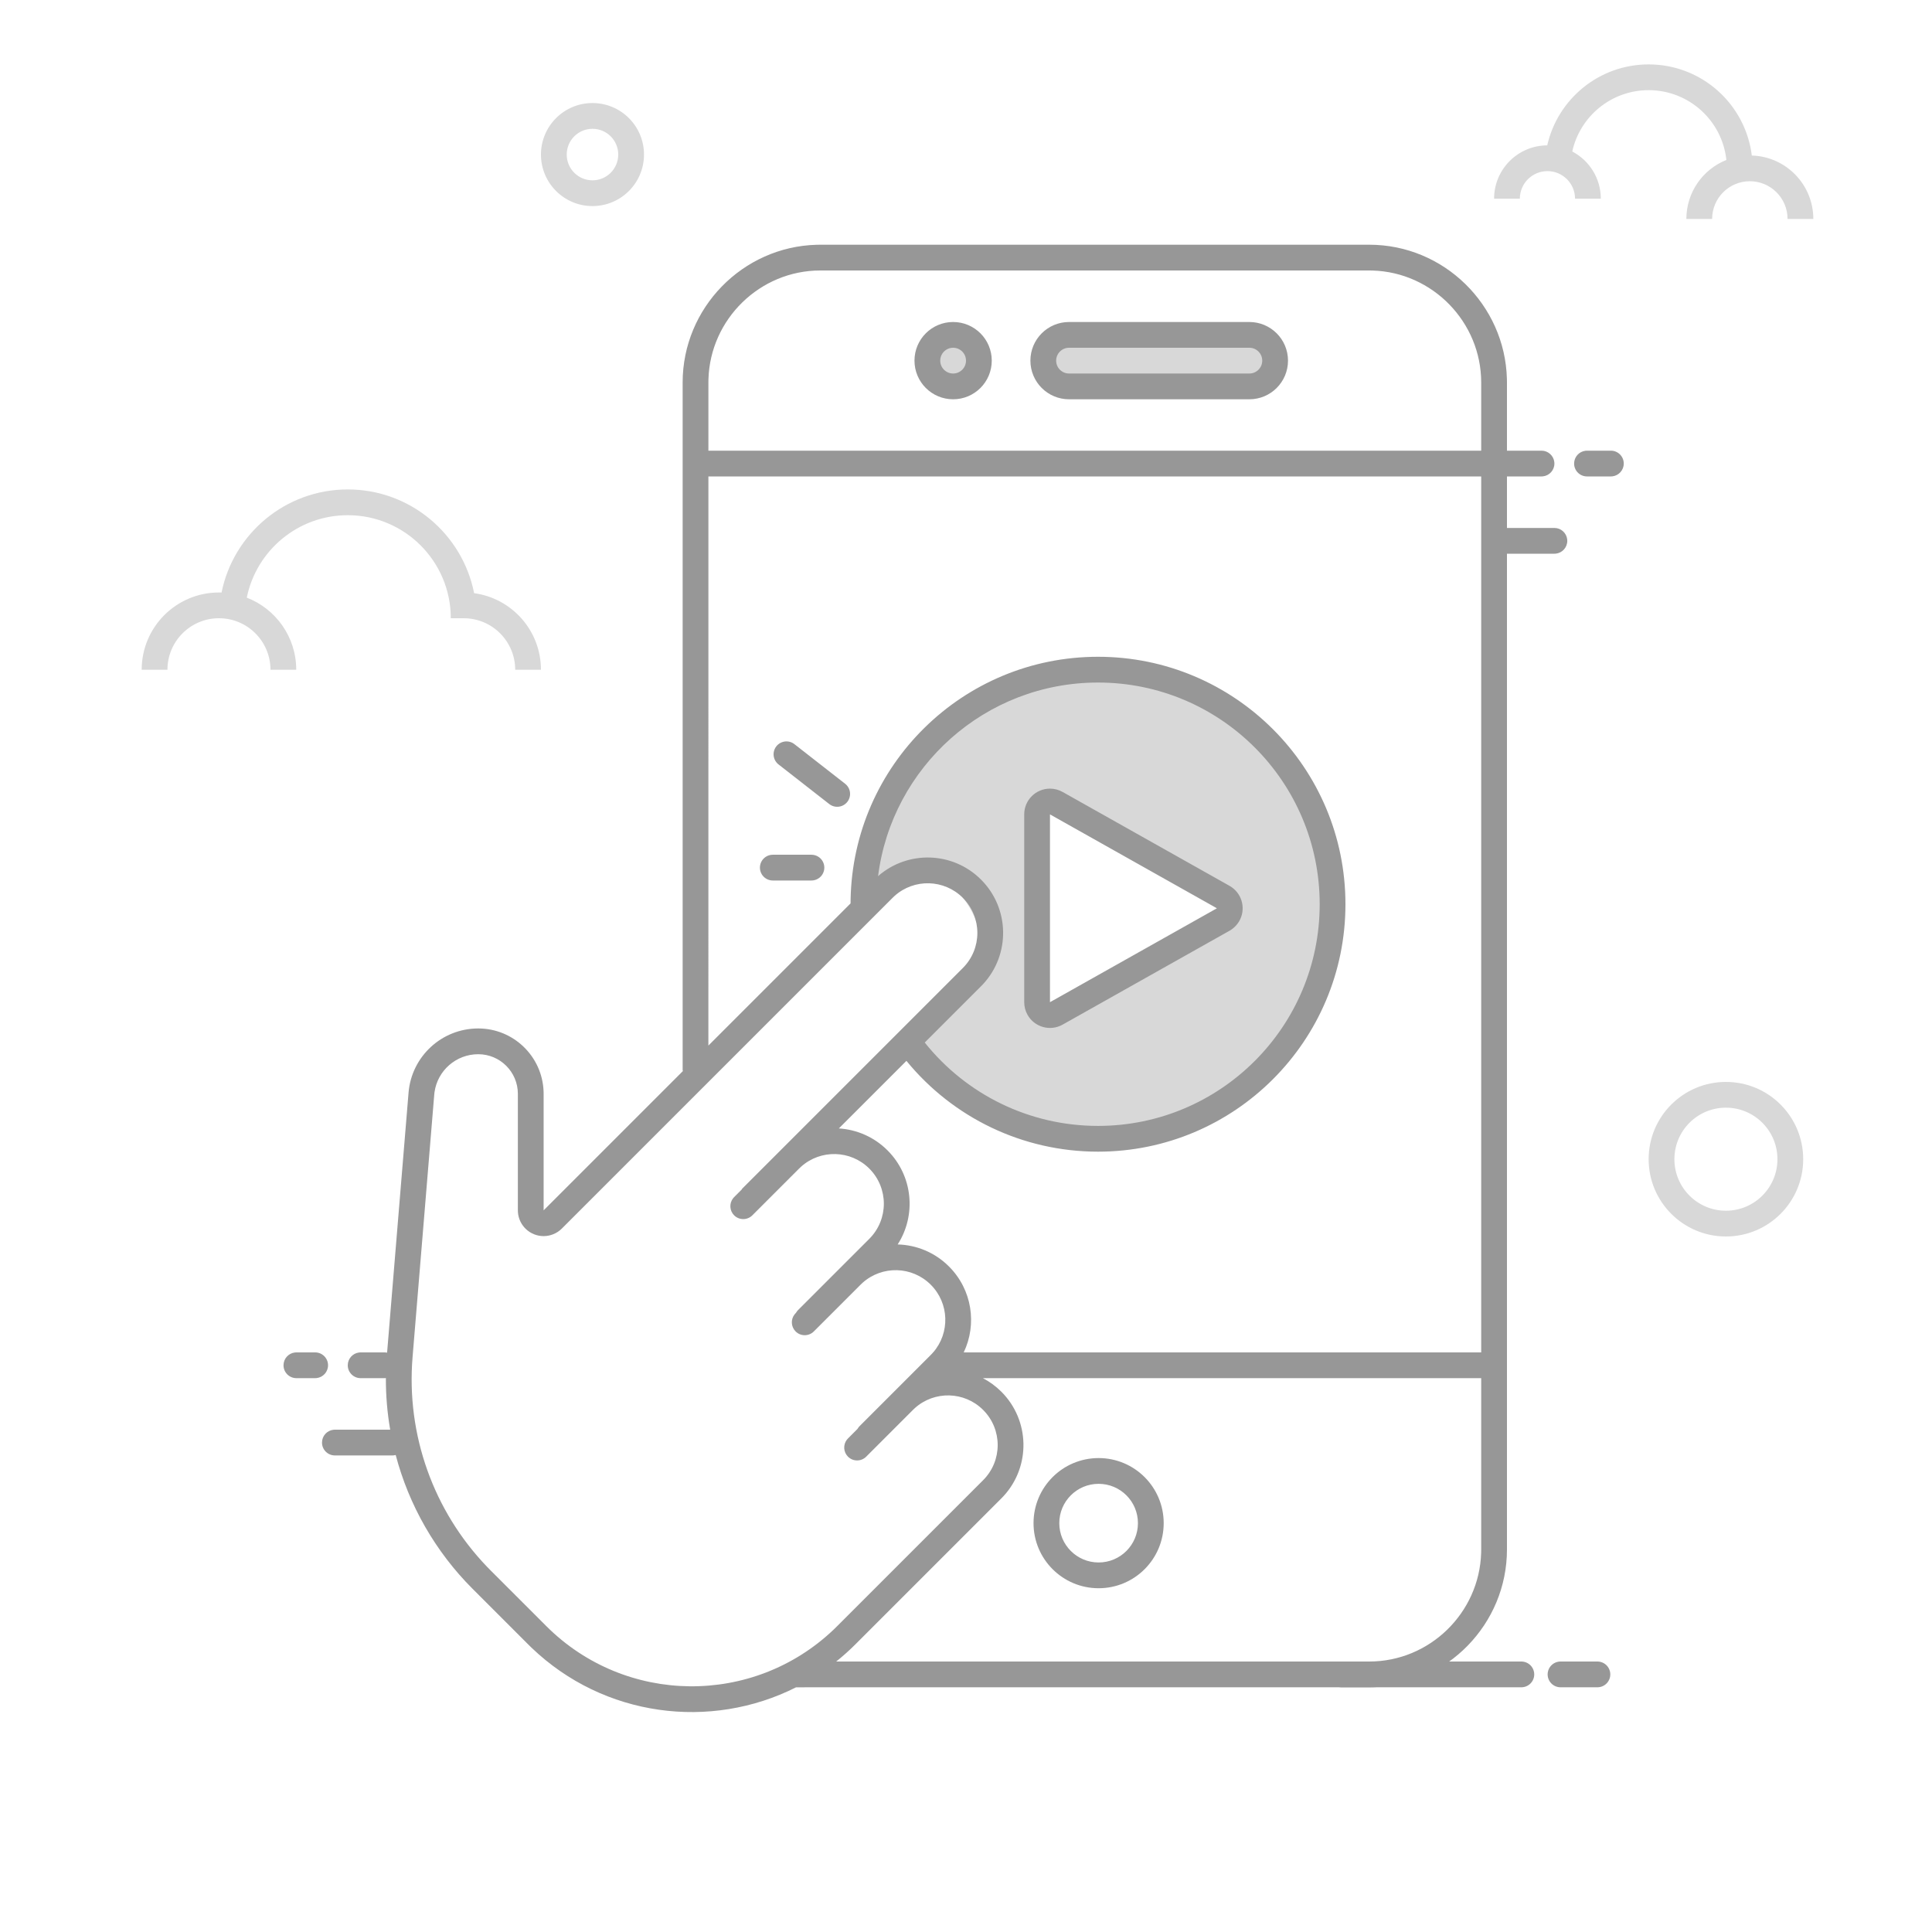 <svg width="150" height="150" viewBox="0 0 150 150" fill="none" xmlns="http://www.w3.org/2000/svg">
<rect width="150" height="150" fill="white"/>
<path fill-rule="evenodd" clip-rule="evenodd" d="M85.249 51.992C95.307 51.992 103.46 60.146 103.46 70.204C103.46 80.262 95.307 88.415 85.249 88.415C79.414 88.415 74.221 85.672 70.888 81.404C70.42 80.806 71.738 79.325 73.207 77.763L73.812 77.121C75.292 75.552 76.701 74.011 76.406 73.299C75.793 71.826 75.793 70 72.557 67.618C72.282 67.415 71.136 68.077 69.96 68.794L69.567 69.035C68.264 69.835 67.037 70.594 67.037 70.204C67.037 60.146 75.191 51.992 85.249 51.992ZM80.999 61.71C80.447 61.71 79.999 62.157 79.999 62.71V77.29C79.999 77.462 80.044 77.63 80.128 77.78C80.399 78.261 81.008 78.432 81.49 78.161L94.45 70.871C94.61 70.781 94.742 70.65 94.831 70.49C95.102 70.009 94.931 69.399 94.45 69.128L81.49 61.838C81.34 61.754 81.171 61.71 80.999 61.71Z" fill="#D8D8D8"/>
<path d="M74 30C75.105 30 76 29.105 76 28C76 26.895 75.105 26 74 26C72.895 26 72 26.895 72 28C72 29.105 72.895 30 74 30Z" fill="#D8D8D8"/>
<path d="M97 26H83C81.895 26 81 26.895 81 28C81 29.105 81.895 30 83 30H97C98.105 30 99 29.105 99 28C99 26.895 98.105 26 97 26Z" fill="#D8D8D8"/>
<path d="M106.31 19C112.097 19 116.844 23.66 116.996 29.416L117 29.7V34.99L119.683 34.99C120.196 34.99 120.618 35.377 120.676 35.874L120.683 35.99C120.683 36.503 120.297 36.926 119.799 36.984L119.683 36.99L117 36.99V40.99L120.683 40.99C121.196 40.99 121.618 41.377 121.676 41.874L121.683 41.99C121.683 42.503 121.297 42.926 120.799 42.984L120.683 42.99L117 42.99V120.301C117 126.094 112.346 130.845 106.593 130.996L106.31 131L61.808 131.002C55.17 134.352 46.889 133.324 41.259 127.918L40.994 127.658L36.697 123.361C33.788 120.453 31.748 116.856 30.722 112.968C30.668 112.982 30.612 112.991 30.555 112.996L30.469 113H26C25.447 113 25 112.552 25 112C25 111.487 25.386 111.064 25.883 111.007L26 111L30.294 111.001C30.067 109.685 29.954 108.344 29.96 106.993L29.854 107H28C27.447 107 27 106.552 27 106C27 105.487 27.386 105.064 27.883 105.007L28 105H29.854C29.922 105 29.989 105.007 30.054 105.02L31.72 84.831C31.953 82.016 34.305 79.849 37.13 79.849C39.862 79.849 42.09 82.007 42.203 84.712L42.207 84.927V93.971L53.047 83.13L53 83.13V29.7C53 23.909 57.654 19.156 63.406 19.004L63.69 19H106.31ZM69.46 69.555L69.301 69.706L43.621 95.385C43.246 95.76 42.737 95.971 42.207 95.971C41.153 95.971 40.289 95.155 40.212 94.12L40.207 93.971V84.927C40.207 83.227 38.829 81.849 37.13 81.849C35.41 81.849 33.967 83.121 33.734 84.806L33.714 84.995L32.031 105.37C31.535 111.381 33.647 117.307 37.817 121.647L38.111 121.947L42.408 126.244C48.562 132.398 58.486 132.483 64.745 126.501L65.007 126.244L76.331 114.92C77.837 113.414 77.837 110.973 76.331 109.468C74.878 108.014 72.552 107.964 71.038 109.317L70.879 109.468L67.251 113.095C66.861 113.486 66.228 113.486 65.837 113.095C65.477 112.735 65.449 112.167 65.754 111.775L65.837 111.681L66.57 110.946C66.6 110.893 66.634 110.843 66.674 110.795L66.737 110.726L72.265 105.197C72.322 105.141 72.376 105.083 72.428 105.025L72.428 105L72.449 105.001C73.768 103.486 73.707 101.187 72.265 99.745C70.812 98.291 68.486 98.241 66.972 99.594L66.813 99.745L63.185 103.372C62.795 103.763 62.162 103.763 61.771 103.372C61.411 103.012 61.383 102.445 61.688 102.052L61.797 101.93C61.827 101.878 61.861 101.827 61.901 101.779L61.964 101.71L67.493 96.182C68.998 94.676 68.998 92.235 67.493 90.729C66.039 89.276 63.713 89.225 62.199 90.579L62.04 90.729L58.413 94.357C58.022 94.747 57.389 94.747 56.998 94.357C56.638 93.996 56.61 93.429 56.915 93.037L56.998 92.943L57.615 92.325L57.6 92.311L74.753 75.158C76.259 73.652 76.259 71.211 74.753 69.706C73.299 68.252 70.974 68.202 69.46 69.555ZM77.746 108.053C79.972 110.28 80.031 113.853 77.921 116.151L77.746 116.334L66.421 127.658C65.941 128.139 65.44 128.586 64.921 129.001L106.31 129C111.001 129 114.857 125.226 114.996 120.561L115 120.301V107L76.311 106.999C76.827 107.269 77.312 107.62 77.746 108.053ZM85.296 113.204C88.087 113.204 90.349 115.466 90.349 118.257C90.349 121.048 88.087 123.31 85.296 123.31C82.505 123.31 80.243 121.048 80.243 118.257C80.243 115.466 82.505 113.204 85.296 113.204ZM85.296 115.204C83.61 115.204 82.243 116.571 82.243 118.257C82.243 119.943 83.61 121.31 85.296 121.31C86.983 121.31 88.349 119.943 88.349 118.257C88.349 116.571 86.983 115.204 85.296 115.204ZM24.469 105C25.021 105 25.469 105.448 25.469 106C25.469 106.513 25.083 106.936 24.586 106.993L24.469 107H23.012C22.459 107 22.012 106.552 22.012 106C22.012 105.487 22.398 105.064 22.895 105.007L23.012 105H24.469ZM115 36.99H55L54.999 81.178L66.038 70.139L66.04 69.862C66.222 59.41 74.753 50.992 85.249 50.992C95.859 50.992 104.46 59.594 104.46 70.204C104.46 80.814 95.859 89.415 85.249 89.415C79.398 89.415 73.986 86.78 70.375 82.365L65.128 87.611C66.504 87.696 67.855 88.264 68.907 89.315C70.891 91.299 71.153 94.352 69.695 96.619C71.141 96.656 72.576 97.227 73.68 98.331C75.484 100.135 75.865 102.824 74.822 105.001L115 105V36.99ZM85.249 52.992C76.482 52.992 69.246 59.547 68.174 68.023C70.474 66.009 73.974 66.098 76.167 68.291C78.394 70.518 78.452 74.091 76.343 76.389L76.167 76.572L71.797 80.942C75.033 84.993 79.937 87.415 85.249 87.415C94.754 87.415 102.46 79.71 102.46 70.204C102.46 60.698 94.754 52.992 85.249 52.992ZM81.52 61.229C81.863 61.229 82.201 61.318 82.5 61.486L95.46 68.776C96.377 69.292 96.731 70.423 96.294 71.361L96.223 71.5L96.126 71.655C95.954 71.905 95.726 72.113 95.46 72.263L82.5 79.553C81.537 80.094 80.318 79.753 79.776 78.79C79.608 78.491 79.52 78.153 79.52 77.81V63.229C79.52 62.125 80.415 61.229 81.52 61.229ZM81.52 63.229V77.81L94.48 70.519L81.52 63.229ZM125.068 34.99C125.62 34.99 126.068 35.438 126.068 35.99C126.068 36.503 125.682 36.926 125.184 36.984L125.068 36.99H123.214C122.661 36.99 122.214 36.543 122.214 35.99C122.214 35.478 122.6 35.055 123.097 34.997L123.214 34.99H125.068ZM106.31 21H63.69C59 21 55.142 24.777 55.004 29.44L55 29.7V34.99H115V29.7C115 25.005 111.227 21.143 106.569 21.004L106.31 21ZM74 25C75.657 25 77 26.343 77 28C77 29.657 75.657 31 74 31C72.343 31 71 29.657 71 28C71 26.343 72.343 25 74 25ZM97 25C98.657 25 100 26.343 100 28C100 29.657 98.657 31 97 31H83C81.343 31 80 29.657 80 28C80 26.343 81.343 25 83 25H97ZM74 27C73.447 27 73 27.448 73 28C73 28.552 73.447 29 74 29C74.552 29 75 28.552 75 28C75 27.448 74.552 27 74 27ZM97 27H83C82.447 27 82 27.448 82 28C82 28.552 82.447 29 83 29H97C97.552 29 98 28.552 98 28C98 27.448 97.552 27 97 27Z" fill="#979797"/>
<path d="M65 61.639L61.06 58.562" stroke="#979797" stroke-width="2" stroke-linecap="round"/>
<path d="M60 67.362H63" stroke="#979797" stroke-width="2" stroke-linecap="round"/>
<path d="M35 48C35 43.582 31.418 40 27 40C23.129 40 19.901 42.749 19.16 46.401C21.407 47.268 23 49.448 23 52H21C21 49.791 19.209 48 17 48C14.791 48 13 49.791 13 52H11C11 48.686 13.686 46 17 46C17.067 46 17.134 46.001 17.201 46.003C18.124 41.438 22.161 38 27 38C31.857 38 35.906 41.463 36.811 46.055C39.741 46.45 42 48.961 42 52H40C40 49.791 38.209 48 36 48H35Z" fill="#D8D8D8"/>
<path d="M128 5C132.12 5 135.519 8.087 136.01 12.075C138.662 12.155 140.786 14.329 140.786 17H138.786C138.786 15.383 137.475 14.071 135.857 14.071C134.24 14.071 132.929 15.383 132.929 17H130.929C130.929 14.921 132.216 13.143 134.036 12.419C133.711 9.372 131.132 7 128 7C125.097 7 122.669 9.038 122.07 11.761C123.388 12.455 124.286 13.837 124.286 15.429H122.286C122.286 14.245 121.326 13.286 120.143 13.286C118.959 13.286 118 14.245 118 15.429H116C116 13.14 117.855 11.286 120.143 11.286L120.127 11.285C120.94 7.687 124.156 5 128 5Z" fill="#D8D8D8"/>
<path d="M46 8C48.209 8 50 9.791 50 12C50 14.209 48.209 16 46 16C43.791 16 42 14.209 42 12C42 9.791 43.791 8 46 8ZM46 10C44.895 10 44 10.895 44 12C44 13.105 44.895 14 46 14C47.105 14 48 13.105 48 12C48 10.895 47.105 10 46 10ZM134 84C137.314 84 140 86.686 140 90C140 93.314 137.314 96 134 96C130.686 96 128 93.314 128 90C128 86.686 130.686 84 134 84ZM134 86C131.791 86 130 87.791 130 90C130 92.209 131.791 94 134 94C136.209 94 138 92.209 138 90C138 87.791 136.209 86 134 86Z" fill="#D8D8D8"/>
<path d="M104.158 130H118.117" stroke="#979797" stroke-width="2" stroke-linecap="round"/>
<path d="M121.158 130H124.023" stroke="#979797" stroke-width="2" stroke-linecap="round"/>
</svg>

